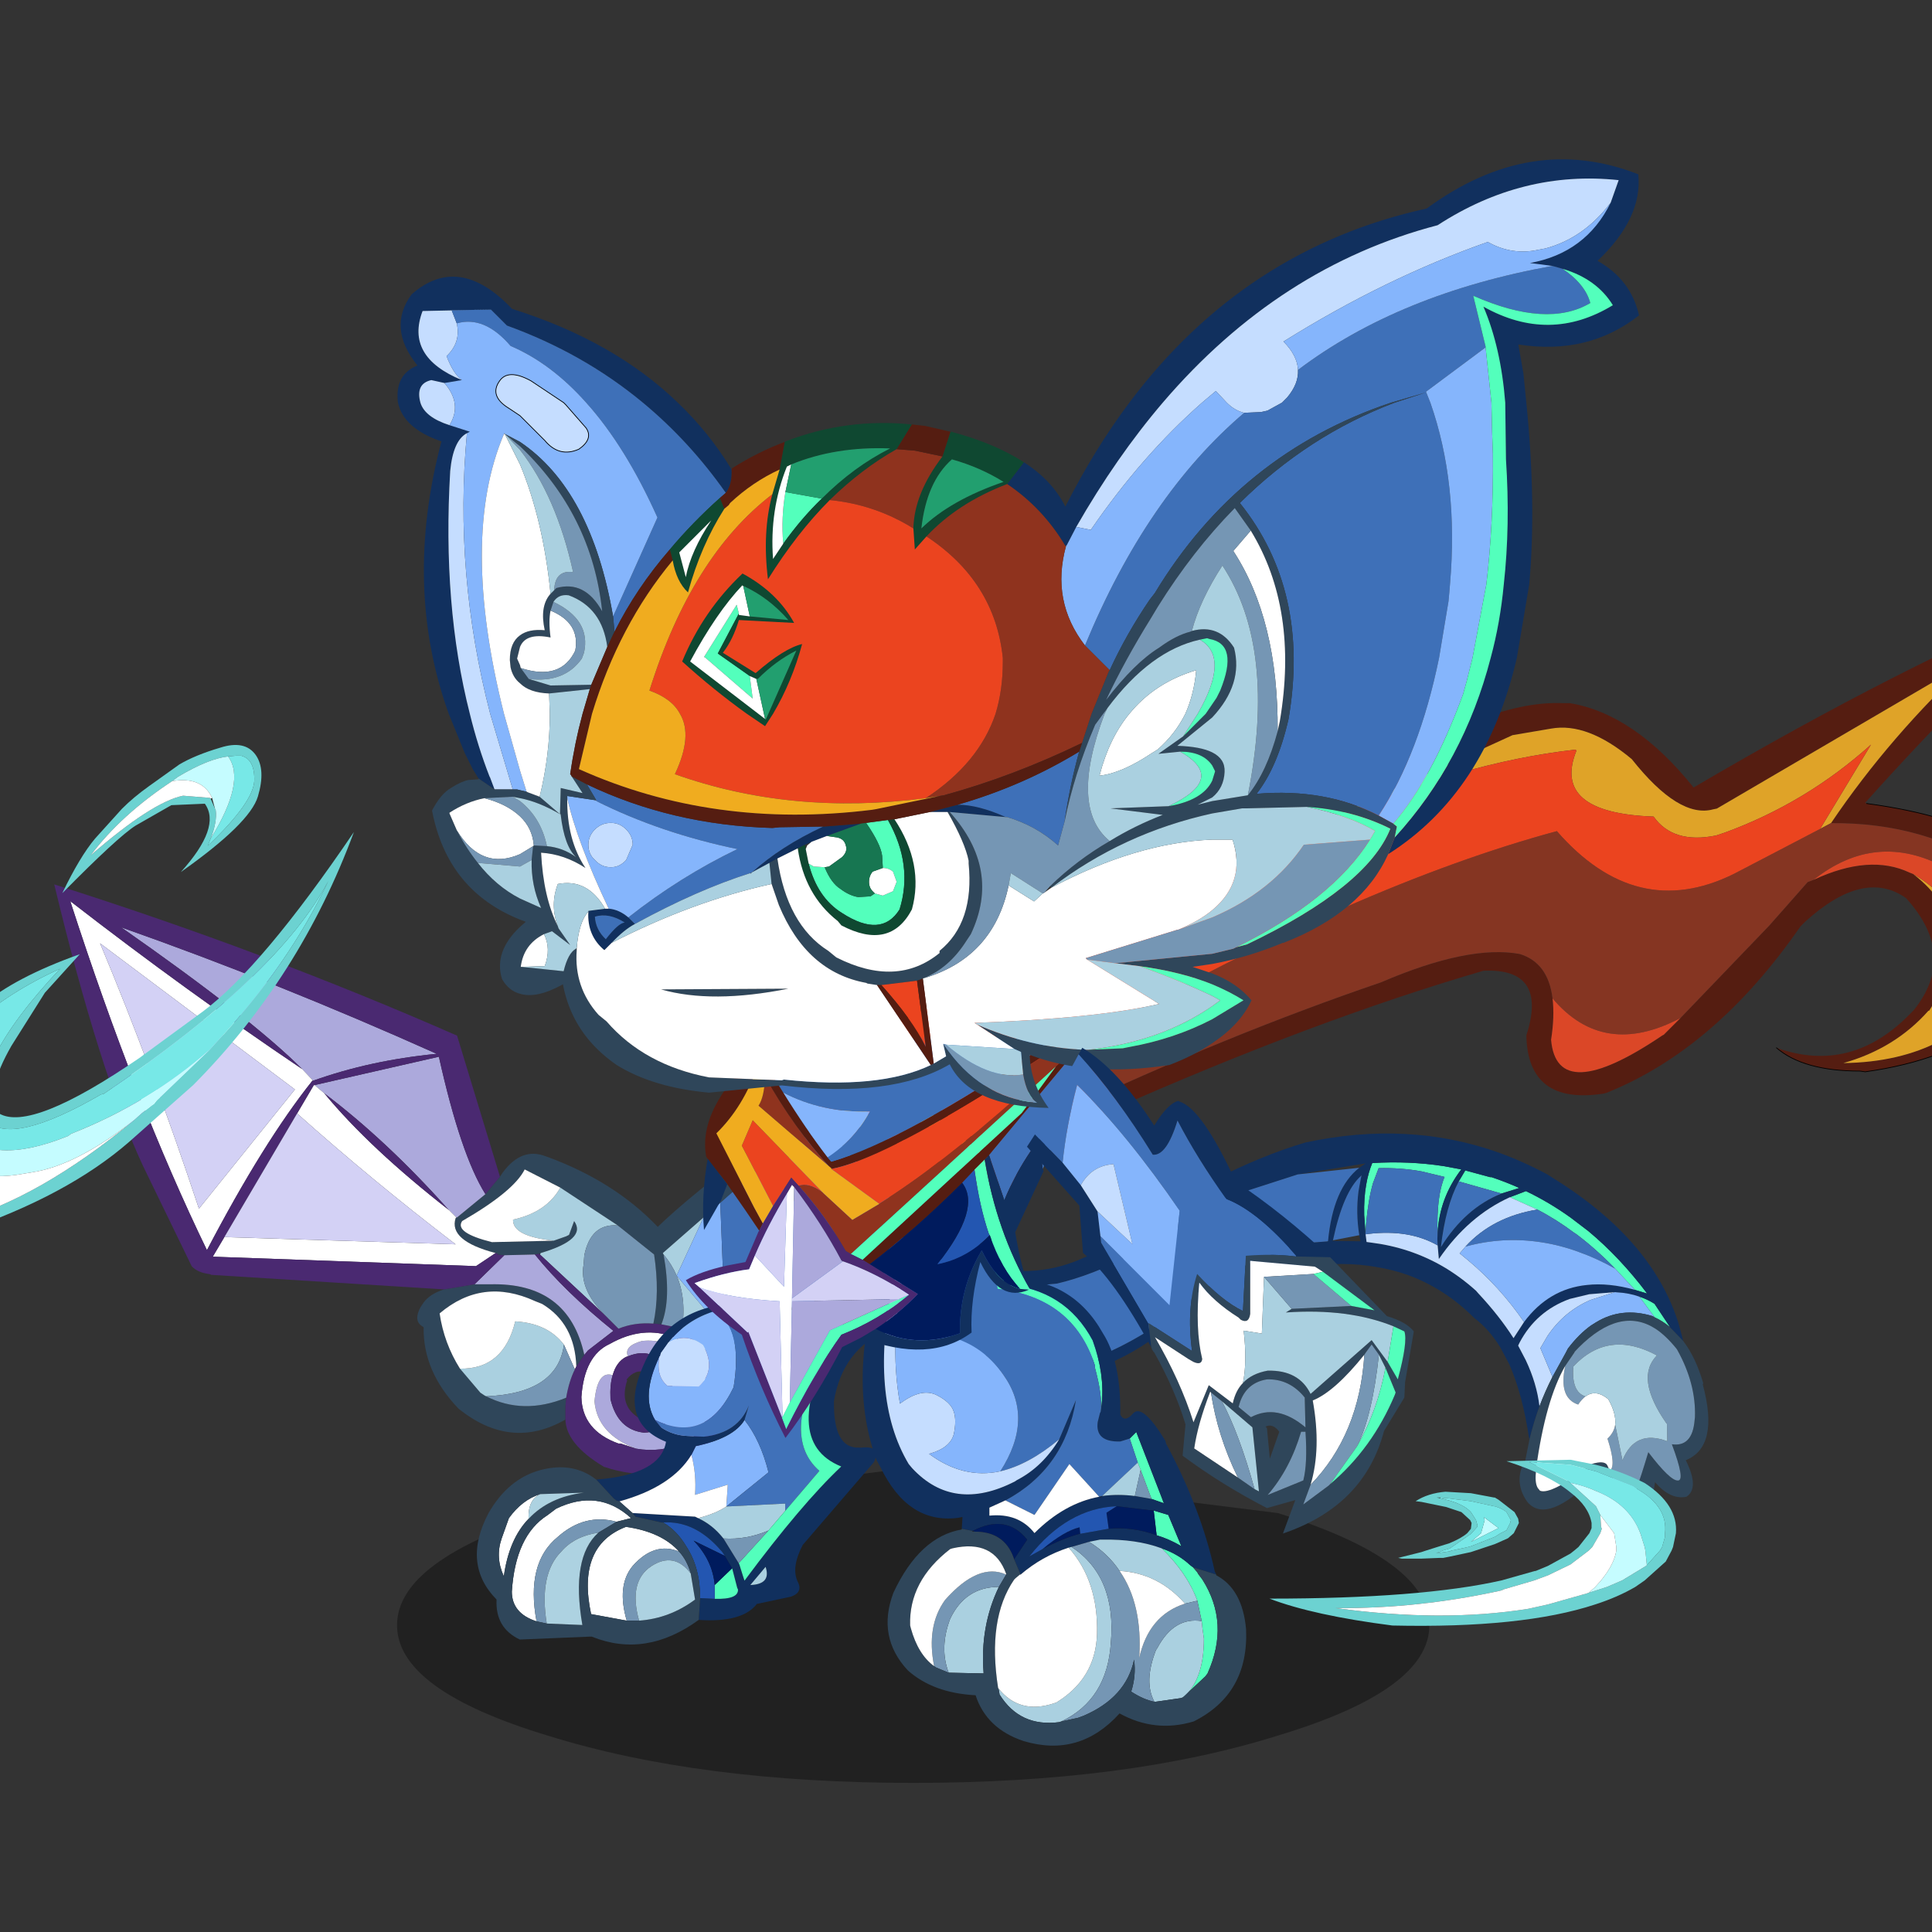 <svg xmlns:ffdec="https://www.free-decompiler.com/flash" xmlns:xlink="http://www.w3.org/1999/xlink" ffdec:objectType="frame" height="90" width="90" xmlns="http://www.w3.org/2000/svg"><rect width="100%" height="100%" fill="#333333" stroke="none"/><use ffdec:characterId="43" height="238.2" transform="matrix(.326 0 0 .326 -6.992 6.855)" width="338.95" xlink:href="#a"/><defs><g id="a" transform="translate(21.45 -21.05)"><use ffdec:characterId="1" height="9" transform="matrix(2.658 0 0 5.008 56.732 209.72)" width="55.5" xlink:href="#b"/><use ffdec:characterId="9" height="41.55" transform="translate(116.7 85.02) scale(2.078)" width="94.05" xlink:href="#c"/><use ffdec:characterId="11" height="40.55" transform="translate(7.75 126.4) scale(2.078)" width="58.65" xlink:href="#d"/><use ffdec:characterId="16" height="39.05" transform="translate(-21.435 98.659) scale(2.078)" width="36.45" xlink:href="#e"/><use ffdec:characterId="23" height="103.55" transform="matrix(.695 -.168 .206 .855 121.467 170.773)" width="169.15" xlink:href="#f"/><use ffdec:characterId="25" height="35.05" transform="translate(123.3 176.6) scale(2.078)" width="26.35" xlink:href="#g"/><use ffdec:characterId="27" height="23.6" transform="translate(68.15 186.2) scale(2.078)" width="28.2" xlink:href="#h"/><use ffdec:characterId="29" height="27.6" transform="translate(98 148.15) scale(2.078)" width="27.25" xlink:href="#i"/><use ffdec:characterId="35" height="65.25" transform="translate(56.85 22.75) scale(2.078)" width="85.35" xlink:href="#j"/><use ffdec:characterId="37" height="33.4" transform="translate(146.75 149.75) scale(2.078)" width="26.6" xlink:href="#k"/><use ffdec:characterId="42" height="14.8" transform="translate(179.738 203.625) scale(2.078)" width="30.4" xlink:href="#l"/></g><g id="c" transform="translate(0 -6.05)"><use ffdec:characterId="2" height="16.5" transform="translate(0 31.1)" width="28.8" xlink:href="#m"/><use ffdec:characterId="3" height="38" transform="translate(1.5 6.05)" width="84.85" xlink:href="#n"/></g><g id="m" fill-rule="evenodd"><path d="m17.65 41.95.15.1-.9.65q-2.3 1.75-2.3 3l.05.45-.15.1-1 1.35q-6.45-1.85-12.2-4.2l-.6-.9q-.8-1.4-.7-2.3l.05-.25.4-.5.25-.25.3-1.5q-.65-.85.9-1.8l.15-.1q3.4-1.1 5.55-2.4 2.15-1.3 4.25-2.25l.2-.05.05 1.05-2.1.65q-3.4.9-6.45 3.15L3 36.4l-.15.1q4.35 4 8.85 7.6l1.45 1.15.5.6-.95-.45-.8-.55-.55-.4q-4.2-3.2-8.6-7.35-.3 1.55-1.55 2.35l-.1.45q-.05.85 1.35 2.4l.15.2 1.45.65 2.7 1.15.1.1 3.05 1.15.15.05 3.75 1.25-.1-1.05q-.15-3.85 2.8-3.85h1.15" fill="#551d11" transform="translate(0 -31.1)"/><path d="m12.1 32.15.4 1.75q.9 3.2 2.9 5.6l.65.75q-7-1.55-4.35 3.85-4.5-3.6-8.85-7.6l.15-.1.55-.45Q6.6 33.7 10 32.8l2.1-.65M6.75 44.3l-2.7-1.15-1.2-3.05h.05l3.85 4.2" fill="#eb441f" transform="translate(0 -31.1)"/><path d="M4.05 43.15 2.6 42.5l-.15-.2q-1.4-1.55-1.35-2.4l.1-.45q1.25-.8 1.55-2.35 4.4 4.15 8.6 7.35l.55.4-9-4.75-.1-.05.05.05 1.2 3.05" fill="#dfa328" transform="translate(0 -31.1)"/><path d="m13.7 45.8.1 1.05-3.75-1.25-.15-.05-3.05-1.15-.1-.1-3.85-4.2 9 4.75.8.55.95.45.05-.05" fill="#8f331e" transform="translate(0 -31.1)"/><path d="m16.05 40.25 1.6 1.7H16.5q-2.95 0-2.8 3.85l-.05.05-.5-.6-1.45-1.15q-2.65-5.4 4.35-3.85m12.7-7.4v-.1h.05l-.05.1" fill="#853522" transform="translate(0 -31.1)"/></g><g id="n"><path d="M72.2 20.4q11.85 1.6 12.35 7.8v.3q-1 8.75-12.45 10.35l-.35-.05q-3.9 0-5.75-1.6 5.2 1.85 9.3-2.45l.15-.15q3-3.75-.5-7.65l-.05-.05q-2.9-2.05-6.95 1.65l-.3.3Q61.8 37.3 54.3 40.3l-.2.05q-5.2.8-5.3-4 1.5-4.65-2.95-4.45-11.65 3.4-25.75 9.65l-4.75 2.5-1.2-1.15 2.7-1.25q11.4-5.35 21.95-8.95 6.05-2.6 9.55-1.95 1.95.6 2.25 3.05.15 1.25-.1 2.85.4 4.6 7.65-.3l.1-.05 1.15-1.15 6.1-6.35 2.65-3 .4-.15q3.85-1.8 6.6-.5l.25.1q4.75 3.65 1.1 9.4h-.05q-2.3 2.6-5.85 3.6 7.75-.1 11.3-6l.25-.3q1.75-4-.8-6.8l-.05-.05-.25-.15q-4.85-3.25-11.3-3.2 4.05-6 9.75-11.3l-17.6 10.3-.25.05q-2.35.65-5.6-3.45-3.05-2.55-5.55-2.1l-2.65.45-4.15 1.9q-3.2 1.4-8.85 4.05l-3.45 1.6-28.05 13.3-1.85-.5 35.7-16.7q8.55-6.1 14.15-5.85h.45q4.45.75 8.5 5.8 14.55-8.55 26.05-13.25-6.95 6.15-14.25 14.3l.1.05" fill="#551d11" fill-rule="evenodd" transform="translate(-1.5 -6.05)"/><path d="M34.85 21.65Q40.5 19 43.7 17.6l4.15-1.9 2.65-.45q2.5-.45 5.55 2.1 3.25 4.1 5.6 3.45l.25-.05 17.6-10.3q-5.7 5.3-9.75 11.3l-.75.4 3.5-5.8q-4.45 4-10.05 6.05l-.6.2q-2.95.6-4.3-1.3-7.05-.25-5.3-4.55l-.1-.05q-7.7.85-17.3 4.95m46.2 3.3.25.15.05.05q2.55 2.8.8 6.8l-.25.3q-3.55 5.9-11.3 6 3.55-1 5.85-3.6h.05q3.65-5.75-1.1-9.4 4.9 2.85 3.5 9.1 1.4-1.25 2.05-2.95 1-2.75.1-6.45" fill="#dfa328" fill-rule="evenodd" transform="translate(-1.5 -6.05)"/><path d="M69.75 21.75q6.45-.05 11.3 3.2.9 3.7-.1 6.45.1-4.15-3.05-6.45l-.15-.1-.15-.05q-4.75-2.55-9.05.85l-.4.15-2.65 3-6.1 6.35q-5.3 2.8-8.8-1.35-.3-2.45-2.25-3.05-3.5-.65-9.55 1.95-10.55 3.6-21.95 8.95l-2.7 1.25-2.8-2.25 7.45-4.25.4-.2q18.15-10.25 31.7-13.9 5.45 6.25 12.15 2.95l5.85-3.05.1-.05.75-.4" fill="#853522" fill-rule="evenodd" transform="translate(-1.5 -6.05)"/><path d="m3.35 36.55 28.05-13.3 3.45-1.6q9.6-4.1 17.3-4.95l.1.05q-1.75 4.3 5.3 4.55 1.35 1.9 4.3 1.3l.6-.2q5.6-2.05 10.05-6.05l-3.5 5.8-.1.05-5.85 3.05q-6.7 3.3-12.15-2.95-13.55 3.65-31.7 13.9l-.4.2-7.45 4.25q-3.75-2.75-8-4.1" fill="#eb441f" fill-rule="evenodd" transform="translate(-1.5 -6.05)"/><path d="m75.4 25.25-.25-.1q-2.75-1.3-6.6.5 4.3-3.4 9.05-.85l.15.05.15.1q3.15 2.3 3.05 6.45-.65 1.7-2.05 2.95 1.4-6.25-3.5-9.1m-16 9.9-1.15 1.15-.1.05q-7.25 4.9-7.65.3.25-1.6.1-2.85 3.5 4.15 8.8 1.35" fill="#db4727" fill-rule="evenodd" transform="translate(-1.5 -6.05)"/><path d="M64.5 31.15q1.85 1.6 5.75 1.6l.35.05q11.45-1.6 12.45-10.35v-.3q-.5-6.2-12.35-7.8" fill="none" stroke="#000" stroke-linecap="round" stroke-linejoin="round" stroke-width=".05"/></g><g id="o" fill-rule="evenodd"><path d="M27.65 22.9h.05l1.95-1.6 1-1.2.2-.3q1.3-1.75 2.95-1.1l.15.05q4.6 1.7 7.55 4.8 2.05-2 7.25-5.95l.7.9q1.65-1.25 2.5-3.05l.6.75-2.45 3.1 4.75 6.2q1.55-1.2 3.05-3.45l.75.8q-1.6 2.2-3.4 3.8l.3.5q-3 3.75-10.05 5.9V33l-.6-.9 1.15-.35h.05q6.15-1.95 8.3-5.5l-5.55-7.05-3.05 2.7-1.15 1-2.8 2.45.05.1q.55 3.05-.15 4.8h-.05l-.45-.05h-.05q.45-2.1.05-4.75l-2.5-2-3.95-2.6-2.45-1.25q-.75 1.5-4.3 3.55-.55.8 2.05 1.45l4.25-.1.85-.3.2-.1.35-.95q.9 1.25-2.3 2.2l-.1.05-.3.05-2.1.05-.55-.05.15-.05-.2-.05q-3.25-.85-2.75-2.4l.05-.05m7.5 13.9q-3.75 2.15-7.35-.75-2.45-2.55-2.4-5.6l-.15-.1q-.55-.4-.05-1.3l.2-.3q.45-.6 1.4-.9l2.1-.35h1.05q5.4-.15 6.5 4.85l-.55.8q-.1-2.95-2.35-4.3l-.5-.2q-3.6-1.65-6.55.85.3 2.05 1.4 3.8l1.4 1.65.3.2.1.05q2.55 1.3 5.5.1l-.05.65v.85" fill="#2f465a"/><path d="m34.8 20.85 3.95 2.6q-1.85-.15-2.3 2.05l-.05.65q-.3 1.7 1.45 3.45l-4.45-4.15.05-.1q3.2-.95 2.3-2.2l-.35.95-.2.1-.85.3q-2.85-.3-2.8-1.45 2.3-.5 3.25-2.2m7.1 4.6-.05-.1 2.8-2.45-1.85 4q-.35-.8-.9-1.45m4.2 6.3h-.05l-1.15.35-1.7-1.4-.05-.05q.35-2.1-.35-3.75l3.35 4v.2l-.05.65M27.9 33.3q3 .05 3.8-3.25h.05q2.2.15 3.3 1.6Q34.6 35 29.7 35.2l-.1-.05-.3-.2-1.4-1.65" fill="#aad0e0"/><path d="m18.55 14.35-.65-.55 8.55-1.95q1.5 6.75 3.2 9.45l-1.95 1.6h-.05l-.5-.5-.1-.1q-4.2-4.7-8.5-7.95m-1.5-1.65Q13.55 9.2 4.6 2.95q10.65 3.75 21.7 8.7-4.6.45-8.5 1.85l-.75-.8M28.9 27.5l2.05-2 2.1-.05q2.05 2.55 5.4 5.25l-1.75 1.35-.25.3q-1.1-5-6.5-4.85H28.9m9.5 6.25q-.2.65-.15 1.65.5 2.1 2.3 2.3 1.95-.05 2.1-2.45l-.3-1.45q-.95-2.15-2.9-1.35-.3-.7.95-1.05 1.65-.2 3.15 1l.25.25q.8.85 1.05 2.4l.1 1.1v.1q-.2 1.3-1.45 2.05l-.2.1q-1.6.7-3.3.4-2.65-1-2.85-3.25.2-2.15 1.25-1.8" fill="#aca9dc"/><path d="m17.9 13.8.65.55.05.05q3.1 3.75 8.55 8l.5.5-.05.05q-.5 1.55 2.75 2.4l-1.35.9-18.1-.65.8-1.35 15.9.5q-5.75-4.4-10.9-9l1.15-1.95h.05m-.1-.3h-.05q-3.35 4.2-7.25 11.65-4.9-10.1-9.4-24 8 6.2 15.95 11.55l.75.8m-1.25.6L3.15 4.05q3.6 8.6 6.8 18.25l6.6-8.2m17.8 10.4-4.25.1q-2.6-.65-2.05-1.45 3.55-2.05 4.3-3.55l2.45 1.25q-.95 1.7-3.25 2.2-.05 1.15 2.8 1.45m-6.45 8.8q-1.1-1.75-1.4-3.8 2.95-2.5 6.55-.85l.5.2q2.25 1.35 2.35 4.3l-.1.2-.75-1.7q-1.1-1.45-3.3-1.6h-.05q-.8 3.3-3.8 3.25m11.55-.85-.15.05q-.65.35-.9 1.25-1.05-.35-1.25 1.8.2 2.25 2.85 3.25l-1.05-.35h-.15q-2.5-.9-2.55-3.2.2-2.85 1.95-3.65 2.3-1.3 4.45-.45l.55.3q1.5.7 1.7 3.55l-.05.05q-.25-1.55-1.05-2.4l-.25-.25q-1.5-1.2-3.15-1-1.25.35-.95 1.05" fill="#fff"/><path d="M18.55 14.35q4.3 3.25 8.5 7.95l.1.1q-5.45-4.25-8.55-8l-.05-.05m11.1 6.95q-1.7-2.7-3.2-9.45L17.9 13.8h-.05l-1.15 1.95-5 8.5-.8 1.35 18.1.65 1.35-.9.2.05-.15.05.55.05-2.05 2-2.1.35-16-1-.1-.05q-.85-.1-1.25-.55l-3.35-6.9Q3.1 12.9 0 0q14.5 4.6 27.7 10.4l2.95 9.7-1 1.2m-12.6-8.6Q9.1 7.35 1.1 1.15q4.5 13.9 9.4 24 3.9-7.45 7.25-11.65h.05q3.9-1.4 8.5-1.85Q15.25 6.7 4.6 2.95q8.95 6.25 12.45 9.75M45.5 33.05l.45 1.3.05.15q.5 2.5-1.5 4.7l-.15.2q-2.75 1.9-6.55.65-2.6-1.55-2.65-3.25v-.85l.05-.65q.2-1.15.6-1.95l.1-.2.55-.8.25-.3 1.75-1.35q-3.35-2.7-5.4-5.25l.3-.05.05.05 4.45 4.15.95.95q1.1-.45 2.4-.35h.05l.45.05h.05l1 .2.4.2.05.05 1.7 1.4.6.9v.05m-7.1.7q.25-.9.9-1.25l.15-.05q1.95-.8 2.9 1.35l.3 1.45q-.15 2.4-2.1 2.45-1.8-.2-2.3-2.3-.05-1 .15-1.65M44.9 35q-.2-2.85-1.7-3.55l-.55-.3q-2.15-.85-4.45.45-1.75.8-1.95 3.65.05 2.3 2.55 3.2h.15l1.05.35q1.7.3 3.3-.4l.2-.1q1.25-.75 1.45-2.05v-.1l-.05-1.1V35m-5.5-.9q-.6 1.8.9 2.65 1.15.05 1.3-1.05v-.25q.05-1.2-.9-1.9-.75-.25-1.35.5l.05.05" fill="#4a2971"/><path d="m38.75 23.45 2.5 2q.4 2.65-.05 4.75-1.3-.1-2.4.35l-.95-.95q-1.75-1.75-1.45-3.45l.05-.65q.45-2.2 2.3-2.05m3 6.8q.7-1.75.15-4.8.55.65.9 1.45.7 1.65.35 3.75l-.4-.2-1-.2m-6.7 1.4.75 1.7q-.4.8-.6 1.95-2.95 1.2-5.5-.1 4.9-.2 5.35-3.55" fill="#7596b4"/><path d="m44.65 22.9 1.15-1 .35 9-3.35-4 1.85-4" fill="#85b5fc"/><path d="m52.55 16.2 5.35 5.85q-1.5 2.25-3.05 3.45l-4.75-6.2 2.45-3.1m-6.75 5.7 3.05-2.7 5.55 7.05q-2.15 3.55-8.3 5.5l.05-.65v-.2l-.35-9" fill="#4071b9"/><path d="M16.7 15.75q5.15 4.6 10.9 9l-15.9-.5 5-8.5m-.15-1.65-6.6 8.2q-3.2-9.65-6.8-18.25l13.4 10.05" fill="#d3d1f5"/></g><g id="p" fill-rule="evenodd"><path d="M26.95 3.55q-.55 1.85-5.3 5.2 2.8-3.1 1.65-4.7l-2.3.1-2.45 1.4q-1.2.75-5.05 4.65 1.2-2.5 2.25-3.75L17.6 4.4q.8-.8 1.85-1.55l2.1-1.5Q22.65.7 24.35.2q1.7-.55 2.45.5.7 1 .15 2.85m-3.25 2.9-.2.5Q26.6 4 26.7 2.5q.05-1.5-.9-1.75h-.35L24.9.8q-1.35.15-3.45 1.4l-.4.3q-3.5 2.3-5.6 5.1 4.2-3.65 6.35-4.1l1.85.15.05.05.3.7.05.1q.1.8-.35 1.95m-.05 14.5.45-.5q5-5.35 7.7-11.1Q28.35 15.9 16.35 24l-.2.05q-6.05 3.5-7.8 1.85l-.05-.1q-1.45-3.5 5.05-10.4-3.45 1.55-6.05 3.85l-.2.15-.75.8-.9.95q-4 4.1-4.75 9.1l.05.2q.15 3.65 4.7 2.45l.8-.15q5.65-1.55 12.2-6.95l.5-.45.7-.55.15-.1.2-.25 3.65-3.5M33.55 6q-3.7 10-11.05 17.4l-4.4 3.9Q13.85 31 6.65 33.45q-8.75 2-6-6.2 1.65-3.25 3.3-5.3 1.7-2.1 4-4Q10.2 16 14.7 14.4l-2.4 2.65L10 20.7q-1.75 3.05-1.05 4.55l.2.1q2.2 1.3 9.7-3.85l.2-.15 4.1-3q4.05-3 10.4-12.35" fill="#6cd2d1"/><path d="m24.9.8.55-.05h.35q.95.25.9 1.75-.1 1.5-3.2 4.45l.2-.5Q26.15 2.5 24.9.8M7.1 19.4l.2-.15q2.6-2.3 6.05-3.85-6.5 6.9-5.05 10.4l.05.1q1.75 1.65 7.8-1.85l.2-.05q12-8.1 15.45-14.65-2.7 5.75-7.7 11.1l-.45.5q-4.1 3.65-9.55 5.8l-.2.15q-5.3 2.15-7.45-.4l-.15-.15q-1.3-3.1.8-6.95" fill="#77e8e7"/><path d="M23.7 6.45q.45-1.15.35-1.95L24 4.4l-.2-.75q-.7-1.5-2.75-1.15l.4-.3Q23.55.95 24.9.8q1.25 1.7-1.2 5.65m-.05 14.5L20 24.45l-.2.25-.15.1-.7.55-.5.45q-4 3.15-7.05 3.6l-.6.1q-4 .75-5.9-1.95l-.2-.25q-1.15-3.35 1.65-7.1l.75-.8q-2.1 3.85-.8 6.95l.15.15q2.15 2.55 7.45.4l.2-.15q5.45-2.15 9.55-5.8" fill="#c5fcff"/><path d="m23.7 3.7-.05-.05-1.85-.15q-2.15.45-6.35 4.1 2.1-2.8 5.6-5.1 2.05-.35 2.75 1.15l-.1.05m-5.25 22.1q-6.55 5.4-12.2 6.95l-.8.15Q.9 34.1.75 30.45l-.05-.2q.75-5 4.75-9.1l.9-.95q-2.8 3.75-1.65 7.1l.2.25q1.9 2.7 5.9 1.95l.6-.1q3.05-.45 7.05-3.6" fill="#fff"/></g><g id="q"><path d="m131.55 24.05-4.75-3 3.4-.35q4 2.65 7.45 5.9l2.8 2.8q4.9 5.35 8.5 12.1l-1.9-.9-.3-.15-2.85-4.1q-2.8-3.85-5.95-6.95l-.3-.25q-2.9-2.85-6.1-5.1m-7.5-6.85.05-.05q2.55 1.3 4.95 2.8l-3.7.2-7.75-3.55 1.8-1.5.05.05 4.6 2.05m23.25 24.5q1.4.7 2.6 1.7l1.8 4 .1.3-.25-.3q-1-1.05-2.25-1.85l-2-3.85M111.05 24q1.5-5.9 4-8.65l-4.2-1.75q-3.9-1.4-8.2-2.15l-1.8 2.15q-1.65 2.35-3.2 6.05l-.6 1.55.6-2.9q.7-2.65 1.8-4.7.95-1.8 2.2-3.2 7.25 1.05 13.7 3.2l3.3 1.2q-5.6 3.7-7.6 9.2" fill="#53ffbc" fill-rule="evenodd" transform="translate(1.3)"/><path d="m146.75 40.45.3.15 1.9.9q-3.6-6.75-8.5-12.1l-2.8-2.8q-3.45-3.25-7.45-5.9l-3.4.35q-9 1.4-16.7 7.05l.4-2.2q.2-1 .55-1.9 2-5.5 7.6-9.2l-3.3-1.2q-6.45-2.15-13.7-3.2-1.25 1.4-2.2 3.2-1.1 2.05-1.8 4.7l-.6 2.9-.05.15v.2l-.15 1.1.8.25q7.35 2.25 12.85 6.5 2.95 2.3 5.35 5.15l.25.4q3.1 4.45 4.8 8.5l2.8-2.15q6.35-4.3 13.95-3.45 4.35.45 9.1 2.6m-22.65-23.3-.5-.25.45.3-4.6-2.05-.05-.05-1.8 1.5q-3.75 3.45-6.55 9.7 6.55-5.25 14.3-6.15l3.7-.2q-2.4-1.5-4.95-2.8M5 2.55 5.5 0q18.45 19.5 40.4 13.3l.55-.2.95-.15q23.9-7.6 42.25-8.35 21.05.45 37.1 9 4.35 2.35 8.35 5.25l2.55 2.15q4.8 4.15 8.2 8.4 7.05 8.85 7.8 18l.1 3-1.95-2.7-.1-.3-1.8-4q-1.2-1-2.6-1.7-1.9-1-4.2-1.55l-.35-.1-5.1-.65h-4q-7.1.65-11.8 5l-.4.4.8 2.6q1.05 4.1.5 7.8-1.95 2.4-3.55 4.95.85-7.4-.35-12.75l-.95-3q-1.35-3.35-3.7-5.65-4.35-5.8-10.95-9.35-2.65-1.4-5.6-2.4-6.25-2.25-14.1-2.8-15.55-.4-31.5 5.15Q20.8 40.15 0 12.4l.75-1.7Q9.05 23 23.6 28.85l.25.2q10.55 4.1 29.4-1.55l.8-.25.9-.35q16-6.75 31.6-6.2l2.65.35h.2q3.45-8.15 9.5-10.4l.5-.15.95-.3-13.7-.85-15.6.95-.3.05q-21.85 7.15-36 7.05L31.4 17q-3.15-.45-9.85-3.15Q15 11.2 5 2.55M98.85 12q-4.2 1.85-8.45 9.1l-.2.1h.15l5.35 1.1.05-1q.35-3.65 1.9-6.95l.4-.75.95-1.7-.05.05-.05-.05-.05.1" fill="#11305e" fill-rule="evenodd" transform="translate(1.3)"/><path d="m126.8 21.05 4.75 3q-9.05-.55-15.7 3.1l-1.45.85 1.3 1.4q5 5.5 8 11.9l-2.8 2.15q-1.7-4.05-4.8-8.5l-.25-.4q-2.4-2.85-5.35-5.15-5.5-4.25-12.85-6.5l-.8-.25.15-1.1v-.15l.65.05q8.1.8 12.85 4.45l-.4 2.2q7.7-5.65 16.7-7.05m-4.05 34.15q.55-3.7-.5-7.8l-.8-2.6.4-.4q4.7-4.35 11.8-5h4l5.1.65-5.1.3q-5.7.8-10.05 4.05l-1.95 1.65 1 5q-2.1 2-3.9 4.15" fill="#c5ddff" fill-rule="evenodd" transform="translate(1.3)"/><path d="M131.55 24.05q3.2 2.25 6.1 5.1l.3.25q3.15 3.1 5.95 6.95-3.05-2.3-6.25-4-3.3-1.8-6.75-2.95-7.25-2.45-15.05-2.25 6.65-3.65 15.7-3.1M110.5 25.9q-4.75-3.65-12.85-4.45L97 21.4v-.05l.05-.15.6-1.55q1.55-3.7 3.2-6.05l1.8-2.15q4.3.75 8.2 2.15l4.2 1.75q-2.5 2.75-4 8.65-.35.9-.55 1.9m14.85-5.75q-7.75.9-14.3 6.15 2.8-6.25 6.55-9.7l7.75 3.55M5 2.55q10 8.65 16.55 11.3 6.7 2.7 9.85 3.15l3.35.4q14.15.1 36-7.05l.3-.05 15.6-.95 12.25 1.3q-6.05 2.25-9.5 10.4h-.2l-2.65-.35q-15.6-.55-31.6 6.2l-.9.35-.8.25q-18.85 5.65-29.4 1.55l-.25-.2Q9.05 23 .75 10.7-1.45 7.2 5 2.55M98.85 12l.1-.05.05-.05-.95 1.7-.4.75q-1.55 3.3-1.9 6.95l-5.35-.2q4.25-7.25 8.45-9.1" fill="#3e70b8" fill-rule="evenodd" transform="translate(1.3)"/><path d="m143.9 36.35 2.85 4.1q-4.75-2.15-9.1-2.6-7.6-.85-13.95 3.45-3-6.4-8-11.9l-1.3-1.4 1.45-.85q7.8-.2 15.05 2.25 3.45 1.15 6.75 2.95 3.2 1.7 6.25 4m-1.15 3.7.35.1q2.3.55 4.2 1.55l2 3.85-.4-.3q-5.55-2.65-11.25-1.15l-1.1.3q-2.75.9-5.55 2.75l-.7.65-3.65 3.25-1-5 1.95-1.65q4.35-3.25 10.05-4.05l5.1-.3" fill="#85b5fc" fill-rule="evenodd" transform="translate(1.3)"/><path d="M119.2 60.15q1.6-2.55 3.55-4.95 1.8-2.15 3.9-4.15l3.65-3.25.7-.65q2.8-1.85 5.55-2.75l1.1-.3q5.7-1.5 11.25 1.15l.4.3q1.25.8 2.25 1.85l.25.3 1.95 2.7q1.65 3.05 1.9 7.4l-.15.2q.35 10.45-6.85 11.3 1.4 4.95-1.6 5.8-3.25-.1-5.4-3.5-3.5 7.2-7.45 6.9-3.95-.15-3.85-10.1-11.6 5.85-14.4 1.5-1.7-3.35.85-6.15l.55-.35 1.85-3.25m12.9-12.2-.2.1.2-.05-2.45 1.8q-5.4 4.6-10.45 15.05l-.05.25q-.95 1.95-.55 2.95l.3.5q1.95 1.15 11.35-2.25 2.55-.1 2.9.75l.25 1 .05.25.25 1.4.4 3.3q.25 1.5 1.4 1.15 1.1-.35 6.25-7.55 2.9 5.35 4.4 5.6 1.5.4.55-5.95 3.85 1.25 5.55-2.95l.2-.45q1.8-5.25-.3-11.35l-.1-.2q-1.4-2.4-3.1-3.9-5.8-4.95-15.8 0l-1.05.55" fill="#2f465a" fill-rule="evenodd" transform="translate(1.3)"/><path d="M132.1 48v-.05l1.05-.55q10-4.95 15.8 0 1.7 1.5 3.1 3.9l.1.2q2.1 6.1.3 11.35l-.2.45q-1.7 4.2-5.55 2.95.95 6.35-.55 5.95-1.5-.25-4.4-5.6-5.15 7.2-6.25 7.55-1.15.35-1.4-1.15l-.4-3.3-.25-1.4-.05-.25q1.5-.5 1.05-5.15 1.55-.7 2.15-1.9l-.25 5.9q3.9-4.45 9.6-1.3l.75-2.75-.1-.15q-4-8.35 1.35-11.05-8.2-6-16.75-1.45-1.6 3.95.95 5.2-.85.3-1.8 1-3.55-1.8-.7-6.6l2.45-1.8" fill="#7596b4" fill-rule="evenodd" transform="translate(1.3)"/><path d="M129.65 49.8q-2.85 4.8.7 6.6.95-.7 1.8-1 2.35-.8 4.3 1.3.9 2.6.15 4.3-.6 1.2-2.15 1.9.45 4.65-1.05 5.15l-.25-1q-.35-.85-2.9-.75-9.4 3.4-11.35 2.25l-.3-.5q-.4-1 .55-2.95l.05-.25q5.05-10.45 10.45-15.05" fill="#fff" fill-rule="evenodd" transform="translate(1.3)"/><path d="M132.15 55.4q-2.55-1.25-.95-5.2 8.55-4.55 16.75 1.45-5.35 2.7-1.35 11.05l.1.15-.75 2.75q-5.7-3.15-9.6 1.3l.25-5.9q.75-1.7-.15-4.3-1.95-2.1-4.3-1.3" fill="#aad0e0" fill-rule="evenodd" transform="translate(1.3)"/><path d="M2.05 10.7Q-.15 7.2 6.3 2.55" fill="none" stroke="#11305e" stroke-linecap="round" stroke-linejoin="round" stroke-width="3"/></g><g id="r" fill-rule="evenodd"><path d="M8.75.3 9.1.1l.65 3.25q4.15.3 6.05 3.85l.2.6q.7 2.25.35 4.3.15-1.05-.4-3.05V8.9q-1.5-4.65-6.7-5.25V3.6L8.75.3m9.6 13.65.45-.45 1.9 4.9-.85-.3-.75-2-.2-.5-.55-1.65m1.85 6.65-.2-1.7 1 .3.9 2.15q-.85-.5-1.7-.75m.35.9q1.15.4 1.95 1.15l.2.15.3.35.05.1.3.4q1.9 3 .35 6.45l-.15.2L22 31.75q1.45-1.15 1.45-4.05l-.1-.7-.05-.5-.3-1.4q-.7-1.9-2.45-3.6" fill="#53ffbc"/><path d="M9.1.1h.05L9.4 0l.65 2.95q4.35 0 6.45 3.75 1.25 1.95 1.2 5.6.3.6.9-.1.65-.65 2.2 1.9l.05.2q2.4 4.45 3.35 8.8l.1.2-1.6-.5-.2-.15q-.8-.75-1.95-1.15-1.75-.65-4.1-.6h-.15l-.75.15-1.2.35-.2.05q-1.85.6-3.3 1.85l-.45-1.05.9-1.35q-1.45-1.8-3.75-.6l-.75-.15.05-.8H6.8l-.25.05q-3.45.45-5.35-3.5l-.25-.45q-2-5.35.15-12.65l1 .25Q.4 11.1 3.15 15.7l.25.3q2.85 3.05 7.05.9l.15-.1q1.75-.9 2.9-2.8l1.15-2.7Q13.9 16 9.8 18.2l-1.1.5v.55q2-.2 3.1 1.2 2.05-2.05 4.45-2.5l.1.05.1-.1q1.1-.15 2.25 0l1.15.2.85.3-1.9-4.9-.45.45-.65.2q-1.75.05-1.55-1.35l.15-.6.05-.1q.35-2.05-.35-4.3l-.2-.6q-1.9-3.55-6.05-3.85L9.1.1M20 18.9h-.05l-2.5-.3q-3.4.15-6 3.45l.9-.5q1.3-.7 2.55-1.05h.05l1.95-.35q1.65-.15 3.3.45.85.25 1.7.75L21 19.2l-1-.3" fill="#11305e"/><path d="m2.75 2.75 6-2.45.5 3.3v.05q5.2.6 6.7 5.25v.15q.55 2 .4 3.05l-.05.1-.15.6q-.2 1.4 1.55 1.35l.65-.2.55 1.65-2.45 2.3-.2.05-2.05-2.25-2.4 3.5-2-1q4.1-2.2 4.85-6.9L13.5 14q-2.1 1.75-4.05 2.2 2.35-3.65.2-6.65-2.4-3.45-7.4-2.75.1-1.95.5-4.05" fill="#3e70b8"/><path d="M18.7 17.9q-1.15-.15-2.25 0l2.45-2.3.2.5-.4 1.8M22 31.75l-.15.05-1.75.25h-.05q-.75-1.35.1-3.55l.1-.15q1.15-2.15 3.05-1.85l.05.5.1.7q0 2.9-1.45 4.05m-8.35 1.65-.15.05q-2.7.35-4.1-1.9l-.05-.3-.05-.15q1.45 1.85 3.85 1.05l.15-.05q2.7-1.65 2.8-4.7.1-3.65-1.95-5.95l.2-.05q3.1 2.05 2.7 6.6-.25 3.9-3.4 5.4m6.9-11.9q1.75 1.7 2.45 3.6l-.85.2q-1.85-2.1-4.5-2.25-.8-1.2-2.1-2l.75-.15h.15q2.35-.05 4.1.6m-11.2 2.65q-1.3 2.7-1.05 5.9v.05l-2.4-.05q-.65-1.7.1-3.7 1.05-2.2 3.35-2.2" fill="#aad0e0"/><path d="m19.85 18.1-1.15-.2.4-1.8.75 2m.2 13.95q-.75-.15-1.6-.7.35-1.1.2-2.2-.55 2.6-3.45 3.85l-.4.15-1.15.25q3.15-1.5 3.4-5.4.4-4.55-2.7-6.6l1.2-.35q1.3.8 2.1 2 1.6 2.3 1.35 6 .65-2.95 3.15-3.75l.85-.2.3 1.4q-1.9-.3-3.05 1.85l-.1.15q-.85 2.2-.1 3.55M9.85 23.3l-.5.85q-2.3 0-3.35 2.2-.75 2-.1 3.7l-.85-.35-.15-.1q-.55-2.75.75-4.55 2.3-2.6 4.2-1.75" fill="#7596b4"/><path d="m17.45 18.6 2.5.3H20l.2 1.7q-1.65-.6-3.3-.45l-.15-1.1.7-.45m-7.1 3.5q-.65-1.75-2.65-1.75l-.15-.05q2.3-1.2 3.75.6l-.9 1.35-.05-.15m4.6-1.6h-.05q-1.25.35-2.55 1.05 1.5-1.25 2.55-1.5l.05.45" fill="#001b5d"/><path d="M24.3 23.3v.05q1.8.95 2.05 3.7.2 4.45-3.6 6.35-2.65.8-5.1-.55-2.75 3.05-6.6 1.9-2.55-.85-3.3-3.15-2.9-.15-4.65-1.7-2.15-2.3-1-5.35 1.8-3.85 4.7-4.35v-.05l.75.15-.05.05h.2q2 0 2.65 1.75l.05.15.45 1.05h-.05l-.3.25-.1.1q-1.85 2.7-1.1 7.45l.05.15.05.3q1.4 2.25 4.1 1.9l.15-.05 1.15-.25.4-.15q2.9-1.25 3.45-3.85.15 1.1-.2 2.2.85.55 1.6.7h.05l1.75-.25.15-.05 1.55-1.45.15-.2q1.55-3.45-.35-6.45l-.3-.4-.05-.1-.3-.35 1.6.5m-14.95.85.5-.85v-.05q-.85-2.4-3.7-1.75l-.15.05q-2.85 2.2-2.75 5.25l.05.2q.5 1.8 1.6 2.6l.15.1.85.35 2.4.05v-.05q-.25-3.2 1.05-5.9" fill="#2f465a"/><path d="m17.45 18.6-.7.45.15 1.1-1.95.35-.05-.45q-1.05.25-2.55 1.5l-.9.5q2.6-3.3 6-3.45" fill="#2356b1"/><path d="M16.25 17.95q-2.4.45-4.45 2.5-1.1-1.4-3.1-1.2v-.55l1.1-.5 2 1 2.4-3.5 2.05 2.25M9.3 31.1q-.75-4.75 1.1-7.45l.1-.1.3-.25h.05q1.45-1.25 3.3-1.85 2.05 2.3 1.95 5.95-.1 3.05-2.8 4.7l-.15.05q-2.4.8-3.85-1.05m8.35-8.05q2.65.15 4.5 2.25-2.5.8-3.15 3.75.25-3.7-1.35-6M4.9 29.6q-1.1-.8-1.6-2.6l-.05-.2q-.1-3.05 2.75-5.25l.15-.05q2.85-.65 3.7 1.75v.05q-1.9-.85-4.2 1.75-1.3 1.8-.75 4.55" fill="#fff"/><path d="m2.1 3.05.65-.3q-.4 2.1-.5 4.05-.1 2.55.3 4.75 1.45-1.1 2.5-.6 1 .5 1.2 1.15.2.6 0 1.55Q6 14.6 4.55 15q2.35 1.75 4.9 1.2 1.95-.45 4.05-2.2-1.15 1.9-2.9 2.8l-.15.1q-4.2 2.15-7.05-.9l-.25-.3Q.4 11.1 2.1 3.05" fill="#c5ddff"/><path d="M2.25 6.8q5-.7 7.4 2.75 2.15 3-.2 6.65-2.55.55-4.9-1.2 1.45-.4 1.7-1.35.2-.95 0-1.55-.2-.65-1.2-1.15-1.05-.5-2.5.6-.4-2.2-.3-4.75" fill="#85b5fc"/></g><g id="s" fill-rule="evenodd"><path d="M12.25 8.05q-1-1.65.3-4.35-.25 1.35.55 2l2.15.05q1.25-1.15.3-2.85-1.2-.9-2.4-.15 1.25-1.6 3.25-2.2 1.9 1.25 1.25 5.25-1.9 3.95-5.4 2.25m2.5 2.4.3-.6q2.6-.55 3.35-1.8 1.1 1.4 1.65 3.6L17.15 14l.1-1.5-2.25.7q.1-1.45-.25-2.75" fill="#85b5fc"/><path d="M12.55 3.7q-1.3 2.7-.3 4.35l.4.5q.8.55 1.8.6l1.15.05q2.35-.25 3.1-2.15l-.3 1q-.75 1.25-3.35 1.8l-.3.6q-1.35 2.2-4.95 3.2l-.2-.05-.2-.15-1.2-1.3q4.45-.35 4.8-2.6-3.25-1.3-1.6-5.15Q13.05.45 17.45.05q3.75-.35 7.65 1.4-3.4-1.4-7.75-1.1l-.95.2q-2 .6-3.25 2.2l-.5.7-.05.2-.05.05m12.6-2.2 3.05.4q-3.05 1.3-3.65 4.85-.05 3.3 1.75 3.2h.15q1.4-.15.85 1l-4.9 5.7q-.8 1.55-.35 2.5.4.75-.45 1.05l-2.35.5q-1 1.3-4 1.1l.1-1.5 1 .05q1.65.05 1.6-.65l-.05-.1-.35-1.35-.5-.85-.2-.3-.05-.05q-1.8-2.1-4-1.95h-.1l-1.8-.4-.2-.25 4.3.25.2.1q1 .45 1.75 1.4L18 17.9l.05.1.25.8.1.3q3.9-5.25 6.65-7.85Q20.7 9.5 24.8 2.1l.35-.6m-5.3 16.65L18.8 19.4q1.45-.05 1.05-1.25" fill="#11305e"/><path d="m16.4.55.95-.2q4.35-.3 7.75 1.1l.05.05-.35.6q-4.3 6.8-1.25 9.45L21.2 14.3v-.5l-4.05.2 2.9-2.35q-.55-2.2-1.65-3.6l.3-1q-.75 1.9-3.1 2.15l-1.15-.05q-1-.05-1.8-.6l-.4-.5q3.5 1.7 5.4-2.25.65-4-1.25-5.25" fill="#4071b9"/><path d="m12.55 3.7.05-.05.05-.2.5-.7q1.2-.75 2.4.15.95 1.7-.3 2.85L13.1 5.7q-.8-.65-.55-2" fill="#c5ddff"/><path d="M16.95 16.2q-.75-.95-1.75-1.4 1.2-.3 1.95-.8l4.05-.2v.5l-1.15 1.35q-1.5.65-3.1.55m2.9 1.95q.4 1.2-1.05 1.25l1.05-1.25" fill="#aad0e0"/><path d="M24.8 2.1q-4.1 7.4.25 9.15-2.75 2.6-6.65 7.85l-.1-.3-.25-.8-.05-.1 2.05-2.25 1.15-1.35 2.35-2.75Q20.5 8.9 24.8 2.1m-7.25 16.15.35 1.35.05.1q.05.7-1.6.65v-.95l1.2-1.15" fill="#53ffbc"/><path d="M9.8 13.65q3.6-1 4.95-3.2.35 1.3.25 2.75l2.25-.7-.1 1.5q-.75.5-1.95.8l-.2-.1-4.3-.25-.9-.8m.5 8.2-2.45-.45q-1-4.7 2.4-6 2.45.35 3.65 1.7-1.7-.7-3.2 1-1.1 1.35-.4 3.75m-6.2.05q-1.7-.55-1.7-2.05.25-3.85 2.45-5.25l.6-.45q2.9-1.4 5.15.65l-.8.2-.2.05q-2.2-.6-4.05 1.05-2.2 1.8-1.45 5.8m.25-8.75q-.85.4-.8 1.7-1.35 1.4-1.7 3.95-.6-1.3-.15-2.6l.5-1.4q.9-1.25 2.15-1.65" fill="#fff"/><path d="M12.8 15.1q2.2-.15 4 1.95l.05.05.2.3-2.15-1.05q1.3 1.35 1.45 3.05v.95l-1-.05q0-2.1-.95-3.55-.65-1.1-1.6-1.65" fill="#2356b1"/><path d="m18 17.9-1.05-1.7q1.6.1 3.1-.55L18 17.9m-6.9 3.95h-.8q-.7-2.4.4-3.75 1.5-1.7 3.2-1 .55.6.8 1.5-1.15-1.5-2.7-.5-1.6 1.05-.85 3.75h-.05m-7 .05q-.75-4 1.45-5.8 1.85-1.65 4.05-1.05l-1.25.75q-1.65.25-2.55 1.3-1.55 1.55-1 4.95l-.7-.15" fill="#7596b4"/><path d="m8.2 12.15 1.2 1.3.2.15.2.05.9.8.2.25 1.8.4h.1q.95.55 1.6 1.65.95 1.45.95 3.55l-.1 1.5q-3.65 2.65-7.35 1.15h-.15l-4.8.2q-1.7-.8-1.6-2.75-2.4-2.45-.55-5.95 1.35-2.35 3.55-2.95 2.25-.6 3.85.65m2.95 9.7q2.1-.15 3.85-1.45l-.3-1.8q-.25-.9-.8-1.5-1.2-1.35-3.65-1.7-3.4 1.3-2.4 6l2.45.45h.85m-1.55-6.8.2-.05.8-.2q-2.25-2.05-5.15-.65l-.6.45Q2.65 16 2.4 19.85q0 1.5 1.7 2.05l.7.15 2.45.1q-.8-4.65 1.1-6.35l1.25-.75m-6.05-.2q1.4-1.5 3.8-1.8l-3 .1q-1.25.4-2.15 1.65l-.5 1.4q-.45 1.3.15 2.6.35-2.55 1.7-3.95" fill="#2f465a"/><path d="m14.7 18.6.3 1.8q-1.75 1.3-3.85 1.45-.75-2.7.85-3.75 1.55-1 2.7.5m-6.35-2.8q-1.9 1.7-1.1 6.35l-2.45-.1q-.55-3.4 1-4.95.9-1.05 2.55-1.3m-4-2.65 3-.1q-2.4.3-3.8 1.8-.05-1.3.8-1.7" fill="#add2e1"/><path d="m17.05 17.4.5.85-1.2 1.15q-.15-1.7-1.45-3.05l2.15 1.05" fill="#001b5d"/></g><g id="t" fill-rule="evenodd"><path d="m26.5.5-.95.2-3.75 2.45-.05.05Q13.3 8.5 10 9.1 7.4 6.25 5.45 2.75L5 1.85h-.05V2q-1 2.85-2.85 4.65l2.6 5.1.6 1.1-.25.5-.95-1.4-1.25-1.8L1.5 8.4l-.1-.15Q.8 4.95 5 1.1l.3.5 1.4 2.25q1.55 2.5 3.05 4.45l.25.3Q15.05 7.15 25.05.35l.3-.25 1.15.4m-1.05 1.55 1.5-1.4V.6l.15.05-6.25 7.5-.3.3-.7.7-.85.9q-3.2 3.2-6.35 5.6l-.5-.3L23.1 5.25l.45-.6 1.9-2.6" fill="#551d11"/><path d="M21.8 3.15 25.55.7l.95-.2.4.1.05.05-1.5 1.4-14.1 12.9-.35-.2q-1.4-2.45-3.25-4.5.7-.25 1.65.45l.1.1 1.95 1.8 1.85-1.1.05-.05q4.15-2.6 9.6-7.45l-1.15-.85m-16.35-.4Q7.4 6.25 10 9.1v-.05l-5-4.3q.4-.6.45-2" fill="#8f331e"/><path d="m27.1.65.15.05q.05 1.25-2.7 8.4-.3-1.3 1.05-3.6-2.4 2.6-3.7 5.75l-1.05-3.1L27.1.65" fill="#4071b9"/><path d="M10 9.1q3.3-.6 11.75-5.9l.05-.05 1.15.85q-5.45 4.85-9.6 7.45l-.05.05L10 9.1m-.6 1.6q-.95-.7-1.65-.45l-.5-.55L6 11.65 3.85 7.5l.75-1.75 4.8 4.95" fill="#eb441f"/><path d="m11.35 14.95 14.1-12.9-1.9 2.6-.45.6-10.95 10.1-.8-.4m12.3 2.4-.05.05-.6-.05q-1.3-1.35-2.1-3.7l-.05-.05q-.65-1.9-1-4.45l.7-.7q.8 4.9 3.1 8.9m-8.3.4q-2.1 1.75-4.65 2.75Q8.9 23 6.9 27l-.3-.8.05-.05.5-1L9.9 20.2l4.75-2.15.7-.3" fill="#53ffbc"/><path d="m19 10.05.85-.9q.35 2.55 1 4.45l.05.05q-1.55 1.6-3.6 2 3.05-3.85 1.7-5.6" fill="#2356b1"/><path d="m1.5 8.4 1.35 1.75-.35.9-.05.15-1.2 2.1q-.2-2.3.25-4.9m23.05.7.05.15-1.95 4.2q.45 2.65 1 3.9-2.3-4-3.1-8.9l.3-.3 1.05 3.1q1.3-3.15 3.7-5.75-1.35 2.3-1.05 3.6m-.95 8.3q-2 .9-3.35-1.9-.7 2.65-.6 4.85-2.9 2.15-7.6.35l1-.6q2.75 1.4 5.8.3v-.05q-.05-3.05 1.5-5.65 1.1 2.3 2.65 2.65l.6.05" fill="#11305e"/><path d="M12.65 15.65q3.15-2.4 6.35-5.6 1.35 1.75-1.7 5.6 2.05-.4 3.6-2 .8 2.35 2.1 3.7-1.55-.35-2.65-2.65-1.55 2.6-1.5 5.65v.05q-3.05 1.1-5.8-.3 1.6-1.05 2.9-2.4l-3.3-2.05" fill="#001b5d"/><path d="m5.3 12.85-.6-1.1-2.6-5.1Q3.95 4.85 4.95 2L5 1.85l.45.9q-.05 1.4-.45 2l5 4.3v.05l3.3 2.4-1.85 1.1-1.95-1.8-.1-.1-4.8-4.95-.75 1.75L6 11.65l-.7 1.2" fill="#f0ac1f"/><path d="M25.05.35Q15.05 7.15 10 8.6l-.25-.3q1.85-1.2 2.9-3.15-3.25.1-5.95-1.3L5.3 1.6Q14.75-.8 25.05.35" fill="#3e70b8"/><path d="M9.75 8.3Q8.25 6.35 6.7 3.85q2.7 1.4 5.95 1.3Q11.6 7.1 9.75 8.3" fill="#85b5fc"/><path d="m5.05 13.35.25-.5.7-1.2L7.25 9.7l.5.55Q9.6 12.3 11 14.75l.35.2.8.4.5.3 3.3 2.05q-1.3 1.35-2.9 2.4l-1 .6-1.3.65q-1.8 3.5-3.9 6.25-1.75-3.4-3-7.1Q1.3 18.8 0 16.75q1-.6 2.8-1l1.3-.25.9-2.1.05-.05m2.4-3-.15-.15-.35.6q-1.3 2.15-2.2 4.25l-.4.95q-1.65.2-3.75.95l.35.3 3.3 3.1.05-.05 2.3 5.85v.05l.3.8q2-4 3.8-6.5 2.55-1 4.65-2.75-2.25-1.5-4.55-2.3l-.1-.05q-1.35-2.55-3.25-5.05" fill="#4a2971"/><path d="m6.95 10.8.35-.6.15.15L7.3 18v.2l-.15 6.95-.5 1-.2-7.95Q3 18 .95 17.25l-.35-.3q2.1-.75 3.75-.95l.4-.95 2 2.15.2-6.4" fill="#fff"/><path d="M10.8 15.45q2.3.8 4.55 2.3l-.7.3-7.35.15V18l3.5-2.55m-4.2 10.7L4.3 20.3l-.05.05-3.3-3.1q2.05.75 5.5.95l.2 7.95H6.6m-1.85-11.1q.9-2.1 2.2-4.25l-.2 6.4-2-2.15" fill="#d3d1f5"/><path d="M7.45 10.35q1.9 2.5 3.25 5.05l.1.05L7.3 18l.15-7.65M7.3 18.2l7.35-.15L9.9 20.2l-2.75 4.95.15-6.95" fill="#aca9dc"/></g><g id="u"><path d="m83.4 3 .55-1.55q-6.6-.7-12.45 3.1-10.9 2.85-18.9 12.2-3.2 3.75-5.95 8.55L46 26.55l-.1.05q-1.55-2.6-4-4.25l1.15-1.5Q45 22.1 45.9 23.9q2-3.95 4.4-7.15Q58.25 6.15 70.75 3.4 77.9-1.85 85.3 1.05q.3 3-2.8 5.95 2.3 1.3 2.85 3.75-3.5 2.75-8.3 2l.35 2 .2 2q.7 6.95.2 12.5l-.85 5.05q-2.15 9.25-8.85 13.5l.45-1.15q4.75-5.2 6.6-12.35.65-2.4.9-5.05.45-4.05.15-8.6l-.05-3.9q-.3-3.8-1.5-6.6 4.55 2.55 8.9-.1-1.1-1.8-3.45-2.5l-.7-.2-1.55-.2Q81.7 6.45 83.4 3M6.65 43.35l-1.1-.75-.4-.65-.55-1.1-1.1-2.7Q.35 29.4 3 19.4h-.05Q.35 18.5 0 16.7q-.2-1.9 1.35-2.5-2.1-2.6-.4-4.9 3.25-2.85 6.9 1 7 2.2 11.4 6.45 2.15 2.05 3.7 4.6.05.95-.35 1.55l-.05.05q-2.5-3.55-5.7-6.2-4.1-3.4-9.35-5.3l-1.1-1.1-4.7.1Q.5 13.6 4.4 15.2l-1.2.2-.9-.2q-1.1.25-.75 1.55.3 1 2 1.55l1.4.45-.2.1q-.95.5-1.15 2.6-.55 9.25 1.35 16.7.55 2.25 1.35 4.3l.05.1.3.8m35.15 1.9-3.85-.35H36.6l1.9-.5q1.4 0 3.3.85m-25.95 6.9.45.45q-.75.4-1.6 1.3l-.5.5q-1.2-1-1.1-2.65v-.05l1.15-.15h.25q.7.05 1.35.6m8.5-3.1q2-1.8 4.9-3.15h.1l2.5-.2-2.35.85-1.05.4-.45.2-.5.25-1.4.7-.55.3-1.2.65m-10.8 3.05q.05.9.75 1.55.85-1.1 1.3-1.15-1.1-.7-2.05-.4" fill="#11305e" fill-rule="evenodd"/><path d="M46.65 25.3q2.75-4.8 5.95-8.55 8-9.35 18.9-12.2 5.85-3.8 12.45-3.1L83.4 3q-1.85 2.45-4.5 3.15l-.8.15q-1.65.25-3.15-.6-7.1 2.5-14.05 6.85.95.95 1 1.95.05.95-.75 1.9l-.35.35-1 .55-.45.1-1.15.05q-.65-.15-1.2-.7l-.75-.8-.95.8q-4.15 3.65-7.65 8.75l-1-.2M7.9 43.35H6.65l-.3-.8-.05-.1q-.8-2.05-1.35-4.3-1.9-7.45-1.35-16.7.2-2.1 1.15-2.6-.9 9.65 1.6 19.3l1.55 5.2m-1.5-33-2.7.05.35.9q.3 1.3-.7 2.25.45 1.2 1.05 1.65-3.9-1.6-2.7-4.75l4.7-.1m2 7.3-.75-.5q-1.4-.85-.65-1.9.6-.85 2.15 0l2.25 1.5.15.15 1.4 1.6q.5.75-.5 1.45-1.35.6-2.35-.6l-1.7-1.7m-4.85.65q-1.7-.55-2-1.55-.35-1.3.75-1.55l.9.2q1.25 1.45.35 2.9m11.1 27.35q.6 0 1.05.45.45.45.45 1.05l-.45 1.05q-.45.5-1.05.5-.65 0-1.1-.5-.45-.4-.45-1.05 0-.6.45-1.05.45-.45 1.1-.45" fill="#c5ddff" fill-rule="evenodd"/><path d="m79.4 7.35.7.2Q81.65 8.6 82 9.9q-2.95 1.75-8.05-.5l.85 3.5v.05L70.7 16l.3.75q1.95 5.55 1.35 12.5l-.05.6-.05.55-.65 3.9q-1.35 6.6-4.15 10.85-3.65-1.9-8.4-1.5 1.45-1.85 2.2-5.15 1.5-8.8-3.35-14.85 4.7-4.65 10.65-6.9l2.15-.7-2.4.7q-10.45 3.5-16.25 13.1l-.35.45q-1.6 2.35-2.75 4.85l-1.7-1.7q4.25-10.3 10.95-16l1.15-.05.45-.1 1-.55.35-.35q.8-.95.75-1.9 6.95-5.25 17.5-7.15M13.65 44.1 13 43q5.85 2.8 12.75 3l.5-.05 3-.05q-2.9 1.35-4.9 3.15l-.1.05q-3.65 1.15-7.95 3.5l-.45-.45q3.55-2.8 7.5-4.7-5.3-1.1-9.7-3.3v-.05m33.2-3.35q-.65 2.35-1 4.8l-.45 1.65q-1.5-1.35-3.5-1.95h-.1q-1.9-.85-3.3-.85 4.5-1.3 8.35-3.65m-24.3-17.8-.05.05-.35.3q-1.9 1.7-3.45 3.55-2.3 2.65-3.8 5.65l-.1-1.05 3.05-6.8q-2.2-4.9-4.9-7.9-2.4-2.7-5.2-3.9-1.8-2.1-3.7-1.55l-.35-.9 2.7-.05 1.1 1.1q5.25 1.9 9.35 5.3 3.2 2.65 5.7 6.2m-9 29.15q.95-.3 2.05.4-.45.05-1.3 1.15-.7-.65-.75-1.55" fill="#3e70b8" fill-rule="evenodd"/><path d="M83.4 3q-1.7 3.45-5.55 4.15l1.55.2q-10.55 1.9-17.5 7.15-.05-1-1-1.95Q67.85 8.2 74.95 5.7q1.5.85 3.15.6l.8-.15q2.65-.7 4.5-3.15M46 26.55l.65-1.25 1 .2q3.5-5.1 7.65-8.75l.95-.8.75.8q.55.55 1.2.7-6.7 5.7-10.95 16-2.35-3.05-1.3-6.85l.05-.05m21.45 18.6q2.8-4.25 4.15-10.85l.65-3.9.05-.55.05-.6q.6-6.95-1.35-12.5l-.3-.75 4.1-3.05.4 3.8.05 2.1.05 1.4q.05 4.8-.45 9l-.95 5.05-.4 1.6-.25.9q-2.15 5.85-4.8 8.9l-1-.55m-55.8-1.2v-.15l2 .3v.05q4.4 2.2 9.7 3.3-3.95 1.9-7.5 4.7-.65-.55-1.35-.6-2.2-4.65-2.85-7.6m-2.8-.45-.45-.1-.2-.05h-.3l-1.55-5.2q-2.5-9.65-1.6-19.3l.2-.1-1.4-.45q.9-1.45-.35-2.9l1.2-.2q-.6-.45-1.05-1.65 1-.95.7-2.25 1.9-.55 3.7 1.55 2.8 1.2 5.2 3.9 2.7 3 4.9 7.9l-3.05 6.8q-1.5-8.7-6.4-12l-1.05-.55-.05-.05v.05q-3.05 7.15 0 19.25l1.1 3.9.45 1.45M8.4 17.65l1.7 1.7q1 1.2 2.35.6 1-.7.5-1.45l-1.4-1.6-.15-.15-2.25-1.5q-1.55-.85-2.15 0-.75 1.05.65 1.9l.75.5m6.25 28q-.65 0-1.1.45-.45.45-.45 1.05 0 .65.45 1.05.45.5 1.1.5.6 0 1.05-.5l.45-1.05q0-.6-.45-1.05-.45-.45-1.05-.45" fill="#85b5fc" fill-rule="evenodd"/><path d="m68.55 46.65-.45 1.15q-1.8 4-7.2 6.1h-.05q-2.4 1-4.85 1.45l-1.35.2L56 56q1.7.65 2.7 1.85-.75 1.65-2.7 2.95-1.25.85-2.95 1.5-5.55.85-9.6-.7.05 1.95 1.3 3.65-5.35-.1-6.8-3-4 2.35-11.55 1.45l-5 .5q-3.85-.35-6.35-1.9-3.05-2.1-3.7-5.55-1.8 1-2.95.65-.75-.2-1.2-.95l-.05-.1Q6.6 54.5 8.4 52.8l.4-.35-.4-.15q-5-2-6.05-7.5.6-1.15 1.3-1.55.7-.45 1.2-.55l.7-.05v-.05l1.1.75H8.2l.2.05.45.1.1.05.8.3 1.4 1.2q-1.45-.85-2.75-1.1l-.5-.1-1.95.1q-1.25.25-2.4 1V45l.5 1.15Q4.7 47.4 5.5 48.4q1.25 1.6 2.9 2.45l1.45.65q-.7-1.55-.65-3.3l.1-.95.05-.05.9.05q1.1.1 2 .75-.8-.75-1.05-2.9v-.05h-.05l.05-1.8 1.5.35-.75-1.15L13 43l.65 1.1-2-.3v.15q-.05 2.85 1.25 4.8-1.45-.95-3.05-1.05.15 3.05 1.15 5.05l.05.15.8 1.15-1.25-.95-.55.2q-1.4.7-1.6 2.25h.05l2.9.3q.3-1.25.85-1.55l.05.1q-.2 2.55 1.5 4.45l.55.45q2.6 3 7.05 3.85l5 .2.15-.05q6.55.7 10.1-1l.2-.1.85-.5-.2-.85h.05v.05q2.45 3.65 6.4 4-.7-.5-.95-1.95l-.15-1.55-.45-.2-2.6-1.7q3.65 1.6 7.4 1.75h.3l2.35-.1.5-.1q3.05-.55 5.65-1.9l2.15-1.3q-.95-.6-2.15-1.1-2.1-.85-5-1.25l-1.65-.2 6.65-.65 1.45-.35.2-.1.75-.2q8.25-3.95 9.85-7.95-2.6-1.3-5.75-1.5l-4.15.1h-.3L56 45q-6.15 1.35-11.05 5.1l-.1-.1q1.85-1.8 4.1-3.1 1.7-1.05 3.65-1.8l-3.6-.45 4-.15q2.35-.4 3-1.75l.2-.65-.2-.4q-.65-.95-2.2-.95l-1.5.15 1.7-1.2 1.55-1.55.75-1.1.25-.5q1.3-3.2-.75-3.55l-.15-.05-.5.1q-3.4.75-6.35 4.7l-.3.4-.55.75q-1.45 3.4-2.1 6.65.35-2.45 1-4.8l.05-.15.15-.45.65-2 1.2-2.95.05-.05q1.15-2.5 2.75-4.85l.35-.45q5.8-9.6 16.25-13.1l2.4-.7-2.15.7Q62.6 19 57.9 23.65q4.85 6.05 3.35 14.85-.75 3.3-2.2 5.15 4.75-.4 8.4 1.5l1 .55.25.2-.15.75m-8.05-7.3.15-.7q1.3-7.7-2-13.1L57.55 24q-2.9 2.95-5.3 6.8l-.45.75q-1.8 2.9-3.1 5.65 1.95-2.55 3.65-3.6 1.15-.85 2.15-1.1l.1-.05q1.85-.5 2.9 1.15.65 2.5-1.5 4.8l-2.4 1.95q1.6.05 2.4.45.9.45.85 1.35-.05 1.1-.85 1.75l-1 .5 1-.25 2.45-.4q1.3-1.6 2.05-4.4M37.95 44.9q3.55 3.95 1.45 8.4l-.3.45q-1.2 1.9-3 2.6l-.25.1-.15.05-2.45.3h-.3l-.65-.1-.1-.05q-4.1-.75-6-5.35l-.5-1.45-.15-1.45.55-.3q.65 4.55 3.5 6.35l.55.45q4.15 2.1 7.1-.3v-.15q2.4-1.95 2-6v-.2Q39 47 37.8 44.9h.15M14.8 31.45l.1 1.05-.1.2-.4.85q-.35-2.7-2.65-3.55-.7-.1-1.05.45l-.2.6q-.15.7 0 1.85-1.7-.35-2.1.65l-.2.8.2.45.05.2.55.75 1.5.45 2.8-.05-.1.3-2.8.3q-1.35-.05-2-.7-.5-.4-.65-1.1l-.05-.5q0-1.2.7-1.7.6-.45 1.7-.35-.35-1.6.35-2.45l.05-.05.25-.25.15-.15q1.95-.55 3.15 1.6-.7-6.65-5.65-11.35l-1.05-.85 1.05.55q4.9 3.3 6.4 12m3.3 25.65 8.75-.05q-5.25 1.05-8.75.05" fill="#2f465a" fill-rule="evenodd"/><path d="M80.1 7.55q2.35.7 3.45 2.5-4.35 2.65-8.9.1 1.2 2.8 1.5 6.6l.05 3.9q.3 4.55-.15 8.6-.25 2.65-.9 5.05-1.85 7.15-6.6 12.35l.15-.75-.25-.2q2.65-3.05 4.8-8.9l.25-.9.4-1.6.95-5.05q.5-4.2.45-9l-.05-1.4-.05-2.1-.4-3.8v-.05l-.85-3.5q5.1 2.25 8.05.5-.35-1.3-1.9-2.35m-24.95 25.5.5-.1.15.05q2.05.35.75 3.55l-.25.5-.75 1.1L54 39.7l1-1.55q2.25-3.9.15-5.1m-1.35 7.7q1.55 0 2.2.95l.2.4-.2.65q-.65 1.35-3 1.75 4.05-1.9.8-3.75m8.7 3.8q3.15.2 5.75 1.5-1.6 4-9.85 7.95l-.75.2q6.6-3.25 9.2-7.4l.35-.6q-1.9-1.1-4.7-1.65M51 55.5q2.9.4 5 1.25 1.2.5 2.15 1.1L56 59.15q-2.6 1.35-5.65 1.9l-.5.1-2.35.1q4.95-.55 8.5-3l.55-.4-.55-.3q-2.3-1.1-5-2.05M29.15 23.35q-1.4 1.35-2.65 3.1-.15-1.8.15-3.55l2.5.45m-4.95 12.2.2 1.55-3.3-2.85h-.05l2.25-3.6.15.6L22 34l2.2 1.55m8 10.1 1.5-.2q1.75 3.1.8 6.15-1.25 2-3.95.25-1.7-1.05-2.3-3.4l.35.2.75.05q.45 1.1 1.1 1.5.6.45 1.2.55l.85-.05.3-.2.55.15.7-.3.25-.65-.25-.7q-.3-.25-.7-.25l-.05-.85q-.1-.8-1.1-2.25" fill="#53ffbc" fill-rule="evenodd"/><path d="m43.05 20.85-1.15 1.5q-3.4 1.3-5.55 3.6l-.8.9-.1-1.45q.05-2.4 2-4.95l.55-1.7h.05q3 .8 5 2.1m-24.35 6q1.55-1.85 3.45-3.55l.3.75q-1.6 2.5-2.5 5.75-.8-.75-1.05-2.2l-.2-.75m7.55-5.5.35-1.9.1-.05q4.15-1.6 8.65-1.15l-1.05 1.7q-2.4 1.35-4.6 3.5-2.25 2.25-4.25 5.45-.4-3.25.3-5.85l.5-1.7m.8-.35-.3.15q-1.2 3-.95 6.35l.6-.9.1-.15q1.25-1.75 2.65-3.1 2.2-2.2 4.7-3.45-3.75-.15-6.8 1.1m-7.25 7.75q.35-1.8 1.75-3.9l-2.2 2.2.45 1.7m3.95.6h-.05v-.05q-1.8 1.9-3.6 5.25l5.15 3.95.05.05 2.1-4.75q-1.4.7-2.65 1.95h-.1l-.45-.2L22 34l1.45-2.75v.1l.75.1 2.65.25q-1.35-1.55-3.1-2.35m.85 6q1.95-1.7 3.2-2-.7 2.6-2 4.8l-.55.85-1.25-.85q-2.3-1.65-4.45-3.6 1.45-3.5 4.15-6.05 2.4 1.3 3.55 3.4l-3.8-.2q-.4 1.35-1.1 2.25l2.25 1.4m9.1 10.1.45-.05q2.05 3.1 1.2 6.2-1.5 2.85-4.85 1.1l-.25-.3q-2.3-1.8-2.75-5l.5-.25.05.3.2 1q.6 2.35 2.3 3.4 2.7 1.75 3.95-.25.95-3.05-.8-6.15M36 25.4q2-1.95 5.65-3.2-1.6-1-3.55-1.55-1.75 1.55-2.1 4.75" fill="#0f4831" fill-rule="evenodd"/><path d="M60.5 39.35q.05-7.65-3.05-12.4l1.2-1.4q3.3 5.4 2 13.1l-.15.7M39.8 59.5l2.6 1.7-4.7-.3-.15-.05h-.05l.2.85-.85.5-.75-5.85q4.85-1.4 5.9-6.4l1.75 1.1.6-.55.1-.05.5-.35Q50.8 47 56 46.8h1.4q.95 2.9-1.4 4.85-.9.75-2.35 1.35h-.05l-6.3 1.95.1.1 4.95 3.05q-4.35 1-12.7 1.3l.15.1m-3.15 2.8q-3.55 1.7-10.1 1l-.15.05-5-.2q-4.45-.85-7.05-3.85l-.55-.45q-1.7-1.9-1.5-4.45v-.15q.15-1.8.8-2.5-.1 1.65 1.1 2.65l.5-.5q5.55-2.85 11-4.05l.5 1.45q1.9 4.6 6 5.35l.1.05.65.1 3.7 5.5M8.5 55.55h-.05q.2-1.55 1.6-2.25.5 1 .05 2.2l-1.6.05m2.5-2.8q-1-2-1.15-5.05 1.6.1 3.05 1.05-1.3-1.95-1.25-4.8.65 2.95 2.85 7.6h-.25q-1.2-2.1-3.25-1.7-.55 1.45 0 2.9M9.35 47.2l-.05.05-.9.55q-2.65 1.15-4.35-1.65L3.55 45v-.05q1.15-.75 2.4-1 1.55.4 2.45 1.25.85.8.95 2m.4-3.35-.8-.3-.1-.05-.45-1.45-1.1-3.9q-3.05-12.1 0-19.25h.05L8.4 21q1.6 3.85 2.1 8.9l-.05.05q-.7.85-.35 2.45-1.1-.1-1.7.35-.7.5-.7 1.7l.05.5q.15.7.65 1.1.65.65 2 .7l.05 1.4q0 2.85-.7 5.7m40.55-5.7q1.75-2.15 4.6-3-.15 1.65-.75 3-.7 1.4-1.9 2.45l-.4.25q-2.1 1.4-3.6 1.55.65-2.55 2.05-4.25m-23.8-11.7-.1.15-.6.9q-.25-3.35.95-6.35l.3-.15-.4 1.9q-.3 1.75-.15 3.55M8.45 35l-.05-.2-.2-.45.2-.8q.4-1 2.1-.65-.15-1.15 0-1.85 2.05.85 1.7 2.75-1 2.1-3.75 1.2m11.35-6.25-.45-1.7 2.2-2.2q-1.4 2.1-1.75 3.9m5.45 9.75-5.15-3.95q1.8-3.35 3.6-5.25v.05h.05l.45 2.1-.75-.1v-.1l-.15-.6-2.25 3.6h.05l3.3 2.85-.2-1.55.45.2.6 2.75m8.9 6.9 2.45-.5h1.2q1.2 2.1 1.45 3.35v.2q.4 4.05-2 6v.15q-2.95 2.4-7.1.3l-.55-.45q-2.85-1.8-3.5-6.35l1.4-.7q.45 3.2 2.75 5l.25.3q3.35 1.75 4.85-1.1.85-3.1-1.2-6.2m-5.7 1.55 1.05-.4.7.1q.5.1.6.55.15.4-.25.8l-.9.65-.3.05-.75-.05-.35-.2-.2-1 .1-.25.3-.25m4.35 3.55-.15-.15q-.25-.25-.25-.65t.25-.7l.7-.25q.4 0 .7.25l.25.7-.25.65-.7.3-.55-.15m-14.7 6.6q3.5 1 8.75-.05l-8.75.05" fill="#fff" fill-rule="evenodd"/><path d="m58.65 25.55-1.2 1.4q3.1 4.75 3.05 12.4-.75 2.8-2.05 4.4 2-10.1-1.75-15.8-1.55 2.4-2.1 4.5l-.1.05q-1 .25-2.15 1.1-1.7 1.05-3.65 3.6 1.3-2.75 3.1-5.65l.45-.75q2.4-3.85 5.3-6.8l1.1 1.55m-9.7 21.35q-2.25 1.3-4.1 3.1l-.4.45-.1.05-2.2-1.4-.15.85q-1.05 5-5.9 6.4 1.8-.7 3-2.6l.3-.45q2.1-4.45-1.45-8.4l3.85.35h.1q2 .6 3.5 1.95l.45-1.65q.65-3.25 2.1-6.65l.55-.75.3-.4-.2.4q-2.45 6.45.35 8.75m8.7 7.3-.2.1-1.45.35-6.65.65-1.95-.25-.1-.1L53.6 53h.05l2.35-.85q4.1-1.75 6.3-5l4.55-.35q-2.6 4.15-9.2 7.4M43 62.95q.25 1.45.95 1.95-3.95-.35-6.4-4v-.05l.15.05q2.9 2.45 5.3 2.05m-32.75-15.7-.9-.05q-.1-1.2-.95-2-.9-.85-2.45-1.25l1.95-.1.5.3q1.45 1.15 1.85 3.1m-.95 0-.1.95-.8.45-2.9-.25q-.8-1-1.45-2.25 1.7 2.8 4.35 1.65l.9-.55M7.35 18.9l1.05.85q4.95 4.7 5.65 11.35-1.2-2.15-3.15-1.6l-.15.15q.05-1.4 1.3-1.25Q10.9 23.2 8.4 20l-1.05-1.1M9 35.75 8.45 35q2.75.9 3.75-1.2.35-1.9-1.7-2.75l.2-.6q2.6 1.25 2.1 3.5l-.15.4q-1.2 1.7-3.65 1.4" fill="#7596b4" fill-rule="evenodd"/><path d="M54.6 32.45q.55-2.1 2.1-4.5 3.75 5.7 1.75 15.8l-2.45.4-1 .25 1-.5q.8-.65.85-1.75.05-.9-.85-1.35-.8-.4-2.4-.45L56 38.4q2.15-2.3 1.5-4.8-1.05-1.65-2.9-1.15M54 39.7l-1.7 1.2 1.5-.15q3.25 1.85-.8 3.75l-4 .15 3.6.45q-1.95.75-3.65 1.8-2.8-2.3-.35-8.75l.2-.4q2.95-3.95 6.35-4.7 2.1 1.2-.15 5.1l-1 1.55m-9.05 10.4Q49.85 46.35 56 45l2.05-.35h.3l4.15-.1q2.8.55 4.7 1.65l-.35.6-4.55.35q-2.2 3.25-6.3 5l-2.35.85q1.45-.6 2.35-1.35 2.35-1.95 1.4-4.85H56q-5.2.2-11.05 3.3m4.4 5.2 1.65.2q2.7.95 5 2.05l.55.3-.55.4q-3.55 2.45-8.5 3h-.3q-3.75-.15-7.4-1.75l-.15-.1q8.35-.3 12.7-1.3l-4.95-3.05 1.95.25m-6.95 5.9.45.2.15 1.55q-2.4.4-5.3-2.05l4.7.3m-30.15-6.9q-.55.3-.85 1.55l-2.9-.3 1.6-.05q.45-1.2-.05-2.2l.55-.2 1.25.95-.8-1.15-.05-.15q-.55-1.45 0-2.9 2.05-.4 3.25 1.7l-1.15.15v.05q-.65.7-.8 2.5l-.05.05m-.3-11.85.75 1.15-1.5-.35-.05 1.8h.05v.05q.25 2.15 1.05 2.9-.9-.65-2-.75-.4-1.95-1.85-3.1l-.5-.3.5.1q1.3.25 2.75 1.1l-1.4-1.2q.7-2.85.7-5.7l-.05-1.4 2.8-.3-.5 1.7q-.55 2.05-.85 4.15l.05.05.05.1M9.2 48.2q-.05 1.75.65 3.3l-1.45-.65Q6.75 50 5.5 48.4l2.9.25.8-.45m41.1-10.05q-1.4 1.7-2.05 4.25 1.5-.15 3.6-1.55l.4-.25q1.2-1.05 1.9-2.45.6-1.35.75-3-2.85.85-4.6 3M42 49.95l.15-.85 2.2 1.4-.6.55-1.75-1.1M7.35 18.9 8.4 20q2.5 3.2 3.65 8.4-1.25-.15-1.3 1.25l-.25.25Q10 24.85 8.4 21l-1.05-2.1m5.95 17.25-2.8.05-1.5-.45q2.45.3 3.65-1.4l.15-.4q.5-2.25-2.1-3.5.35-.55 1.05-.45 2.3.85 2.65 3.55l-1.1 2.6m3 16.45q4.3-2.35 7.95-3.5v.05l.1-.1 1.2-.65.15 1.45q-5.45 1.2-11 4.05.85-.9 1.6-1.3" fill="#aad0e0" fill-rule="evenodd"/><path d="M41.9 22.35q2.45 1.65 4 4.25h.05q-1.05 3.8 1.3 6.85l1.7 1.7-.05.05-1.2 2.95-.65 2q-4.75 2.3-9.5 3.6l-.3.05-.95.15q3.65-2.4 4.8-5.8.5-1.65.5-3.55v-.3q-.55-5.25-5.25-8.35 2.15-2.3 5.55-3.6m-12.2 1.1q2.2-2.15 4.6-3.5l1.25.1 1.9.4q-1.95 2.55-2 4.95-2.65-1.65-5.75-1.95" fill="#8f331e" fill-rule="evenodd"/><path d="M36.35 25.95q4.7 3.1 5.25 8.35v.3q0 1.9-.5 3.55-1.15 3.4-4.8 5.8-9.25 1.2-17.25-1.65 1.25-2.65.35-4.15-.55-1.05-2.1-1.6 2.9-9.25 8.45-13.5-.7 2.6-.3 5.85 2-3.2 4.25-5.45 3.1.3 5.75 1.95l.1 1.45.8-.9m-11.75 9.4-2.25-1.4q.7-.9 1.1-2.25l3.8.2q-1.15-2.1-3.55-3.4-2.7 2.55-4.15 6.05 2.15 1.95 4.45 3.6l1.25.85.55-.85q1.3-2.2 2-4.8-1.25.3-3.2 2M35.7 56.5l.6 4.55q-.9-1.85-3.05-4.25l2.45-.3" fill="#eb441f" fill-rule="evenodd"/><path d="m36.85 62.2-.2.1-3.7-5.5h.3q2.15 2.4 3.05 4.25l-.6-4.55.15-.05.25-.1.75 5.85M13 43l-1.05-.55-.05-.1-.05-.05q.3-2.1.85-4.15l.5-1.7.1-.3 1.1-2.6.4-.85.1-.2q1.5-3 3.8-5.65l.2.75q-3.7 4.45-5.55 10.55l-.9 3.8q9.25 4.15 20.15 2.8l.3-.05 4.35-.9.3-.05q4.75-1.3 9.5-3.6l-.15.45-.05.15Q43 43.1 38.5 44.4l-1.9.5-2.45.5-.45.05-1.5.2-.35.05-2.5.2h-.1l-3 .05-.5.05q-6.9-.2-12.75-3m9.15-19.7.35-.3.05-.05.05-.05q.4-.6.35-1.55l.05-.1q1.75-1.1 3.6-1.8l-.35 1.9q-1.85.85-3.4 2.3l-.1.15-.3.25-.3-.75m12.15-3.35 1.05-1.7.9.1 1.75.4-.55 1.7-1.9-.4-1.25-.1" fill="#551d11" fill-rule="evenodd"/><path d="m36.3 43.95.95-.15-4.35.9-.3.05q-10.9 1.35-20.15-2.8l.9-3.8q1.85-6.1 5.55-10.55.25 1.45 1.05 2.2.9-3.25 2.5-5.75l.3-.25.1-.15q1.55-1.45 3.4-2.3l-.5 1.7q-5.55 4.25-8.45 13.5 1.55.55 2.1 1.6.9 1.5-.35 4.15 8 2.85 17.25 1.65" fill="#f0ac1f" fill-rule="evenodd"/><path d="M27.05 21q3.05-1.25 6.8-1.1-2.5 1.25-4.7 3.45l-2.5-.45.4-1.9m-1.8 17.5-.6-2.75h.1Q26 34.5 27.4 33.8l-2.1 4.75-.05-.05m-1.05-7.05-.45-2.1q1.75.8 3.1 2.35l-2.65-.25M36 25.4q.35-3.2 2.1-4.75 1.95.55 3.55 1.55Q38 23.45 36 25.4" fill="#229f6f" fill-rule="evenodd"/><path d="m31.85 45.7.35-.05q1 1.45 1.1 2.25l.05.85-.7.25q-.25.3-.25.7 0 .4.25.65l.15.15-.3.2-.85.05q-.6-.1-1.2-.55-.65-.4-1.1-1.5l.3-.05.9-.65q.4-.4.25-.8-.1-.45-.6-.55l-.7-.1 2.35-.85" fill="#177651" fill-rule="evenodd"/><path d="m8.4 17.65 1.7 1.7q1 1.2 2.35.6 1-.7.5-1.45l-1.4-1.6-.15-.15-2.25-1.5q-1.55-.85-2.15 0-.75 1.05.65 1.9l.75.5z" fill="none" stroke="#000" stroke-linecap="round" stroke-linejoin="round" stroke-width=".05"/></g><g id="v" fill-rule="evenodd"><path d="M3.55.45 3.8 0q2.45 1.45 4.95 5.35.9-1.5 1.65-1.7l.1.05q1.55.5 3.85 5.5 3.3 2.2 6.5 5.2l-2.3-.05-.05-.05q-2.6-3-4.7-3.85l-.1-.05q-2-2.8-3.35-5.4-.75 2.45-1.7 2.35-2.5-4.05-5.1-6.9m5 20.15Q6 15.9 3.85 14.1l-.25-3.25L0 6.8l.55-.85 1.9 1.95L3.7 9.45l1.15 1.8.2 1.7.05.45 3.25 5.55.2 1.65" fill="#11305e"/><path d="m.55 5.95 3-5.5q2.6 2.85 5.1 6.9.95.1 1.7-2.35 1.35 2.6 3.35 5.4l.1.05q2.1.85 4.7 3.85v.05q-1.55-.2-3.45-.05l-.2 3.8q-1.45-.7-3.15-2.55-.75 2.35-.35 5.3l-2.95-1.9h-.05L5.1 13.4l-.05-.45L9.8 17.7l.7-6.5Q6.9 5.95 3.45 2.55q-.75 2.85-1 5.35L.55 5.95" fill="#4071b9"/><path d="M3.7 9.45 2.45 7.9q.25-2.5 1-5.35 3.45 3.4 7.05 8.65l-.7 6.5-4.75-4.75-.2-1.7 2.4 2.25L5.95 8q-1.5.1-2.25 1.45" fill="#85b5fc"/><path d="M3.7 9.45Q4.45 8.1 5.95 8l1.3 5.5-2.4-2.25-1.15-1.8" fill="#c5ddff"/><path d="m20.85 14.4 3.9 4.05q1.35.4 1.85 1.05L26 23l-.05 1.05-1.4 2.3Q23.2 31.5 17.6 33.4l.85-2.3-1.95.55q-3.1-1.6-5.8-3.6l.2-2.15q-.7-2.35-2.15-4.95l-.05-.05-.1-.15-.05-.15-.2-1.65h.05l2.95 1.9q-.4-2.95.35-5.3 1.7 1.85 3.15 2.55l.2-3.8q1.9-.15 3.45.05h.05l2.3.05m-6 8.65q.6-.65 1.7-.85 2.15-.05 2.95 1.6l4.2-3.7 1.1 1.5.7 1.2q.7-2.6.45-3.3l-.75-.35q-3.1-1.25-7.4-.95l.4-.25 4.1-.2 1.6.3-3.55-2.65-.55-.35-4.45-.4v3.65q-.1.7-.65.4l-.15-.15q-1.75-1.1-2.7-2.4-.3 3.2.2 5.25-.05.45-.6.2l-.35-.2-2.3-1.5q1.75 3 2.65 5.85l1.05-2.55 1.65 1.25q.2-.9.7-1.4m.55 2.35q1.8-.95 3.75.7l-.05-2v-.05q-1.05-1.3-2.6-1.25-1.55.25-1.95 1.9l.85.7m-2.75-1.7-.05-.05q-.85 2.2-1.1 3.9l3 2 1.15.8.3.15-.45-4.4-2.1-1.8-.75-.6m11.55-2.6-.5-.7-.4.55-.1.15q-2.05 2.55-3.55 3.15.6 3.3-.15 5.8L19 31.4l1.75-1.3.1-.1q2.9-2.45 4.45-6.15l.05-.15-.7-1.7-.45-.9m-5.05 5.3h-.3q-.75 2.55-2.3 4.35l2.45-1q.3-1.15.15-3.35m-2.65-.25.2 2.1.65-1.85q-.45-.6-.95-.35l.1.1" fill="#2f465a"/><path d="m16.3 15.75-.15 3.9-1.25-.2q.25 2.15-.05 3.6-.5.5-.7 1.4L12.5 23.2l-1.05 2.55q-.9-2.85-2.65-5.85l2.3 1.5.35.2q.55.25.6-.2-.5-2.05-.2-5.25.95 1.3 2.7 2.4l.15.15q.55.3.65-.4v-3.65l4.45.4.55.35-.65.15-3.4.2m-1.8 13.8-3-2q.25-1.7 1.1-3.9l.05.05q.45 3 1.85 5.85m5 .5q.75-2.5.15-5.8 1.5-.6 3.55-3.15-.35 5.5-3.7 8.95" fill="#fff"/><path d="M14.85 23.05q.3-1.45.05-3.6l1.25.2.15-3.9 1.9 2.2-.4.25q4.3-.3 7.4.95l-.4 2.45-1.1-1.5-4.2 3.7q-.8-1.65-2.95-1.6-1.1.2-1.7.85M13.4 24.3l2.1 1.8.45 4.4-.3-.15q-1.05-3.8-2.25-6.05m10.8-3.2.45.9q-.55 2.95-1.95 5.4 1.05-2.1 1.5-6.3" fill="#aad0e0"/><path d="m18.2 17.95-1.9-2.2 3.4-.2 2.6 2.2-4.1.2m-2.8 7.45-.85-.7q.4-1.65 1.95-1.9 1.55-.05 2.6 1.25v.05l.05 2q-1.95-1.65-3.75-.7m-2.75-1.7.75.6q1.2 2.25 2.25 6.05l-1.15-.8q-1.4-2.85-1.85-5.85m10.55-2.6.1-.15.4-.55.5.7q-.45 4.2-1.5 6.3L20.85 30l-.1.1L19 31.4l.5-1.35q3.35-3.45 3.7-8.95m-4.05 5.3q.15 2.2-.15 3.35l-2.45 1q1.55-1.8 2.3-4.35h.3" fill="#7596b4"/><path d="m24.8 21.6.4-2.45.75.35q.25.7-.45 3.3l-.7-1.2m-5.1-6.05.65-.15 3.55 2.65-1.6-.3-2.6-2.2M24.65 22l.7 1.7-.05.15q-1.55 3.7-4.45 6.15l1.85-2.6q1.4-2.45 1.95-5.4" fill="#53ffbc"/></g><g id="w" fill-rule="evenodd"><path d="m27.95 5.2-.2.95-.1.25-.4.75-1.45 1.3-.65.45q-1.2.7-2.75 1.2-5 1.65-13.95 1.45Q3 10.85 0 9.7q10.4 0 15.95-1.25l2.3-.65h.05l.85-.35 1.55-.85.25-.2.3-.25.75-.95.15-.35V4.5q-.2-1.15-1.45-2.1-1.45-1.2-4.4-2.15l4.4-.1 1.75.35q1.65.4 3.35 1.25 2.3 1.5 2.15 3.45m-2 2.2.9-1 .15-.25.2-.7V5.2q.2-1.8-1.85-3L25 1.95l-2.55-1L20.7.5 17.85.3l2.65 1.3.15.1.05.05 1.75 1.6.3.6.05.8.05.15-.1.3-.55.95-.25.25-1.25.95-1.55.75-.95.35-2.05.6-.25.1q-5.7 1.25-11.35 1.2 7.3 1 13.25.05l1.35-.3 2.65-.75.15-.05 1.25-.4 1.05-.45 1.65-1 .05-.05M15.5 2.75l.25.15 1.1.85.25.45.05.3-.35.7-.4.35-.9.4-1.35.45-.3.1-1.4.3-.5.1h-.25l-1.25.05H9.1l-.25-.05.2-.05 1.4-.35.3-.1.95-.3.65-.2q.85-.35 1.25-.7l.25-.3.05-.4-.05-.1-.05-.1-.6-.55-1.05-.35-1.7-.35-.4-.05q.85-.55 2.05-.65l1.75.1 1.6.3h.05m-3.75.05.4.1q1.2.3 1.7.85l.35.55.1.35v.1l-.4.45-.05.05-1.45 1-.5.15-.2.1-.25.05h.25l.7-.1.1-.05.95-.2.4-.1 1.65-.65.4-.25.4-.2.25-.5.05-.2-.3-.55q-.3-.25-.8-.4h-.05L13.85 3l-1.6-.2h-.1l-.4-.05h-.25l.25.05" fill="#6cd2d1"/><path d="m25.95 7.4-.1-1-.05-.25-.3-.95q-.75-2-3.05-2.9-.75-.35-1.7-.55h-.05l-.05-.05-.15-.1L17.85.3l2.85.2 1.75.45 2.55 1 .35.25q2.05 1.2 1.85 3v.25l-.2.7-.15.25-.9 1" fill="#77e8e7"/><path d="M20.7 1.75h.05q.95.2 1.7.55 2.3.9 3.05 2.9l.3.95.05.25.1 1-.05.05-1.65 1-1.05.45-1.25.4.45-.4.4-.45q.9-1.1 1.05-2.05v-.25l-.15-.95-.95-1.25-.3-.6-1.75-1.6M14.8 4.3l-.05-.2 1 .75-1.9.95.7-.6.25-.9" fill="#c5fcff"/><path d="m22.75 3.95.95 1.25.15.95v.25q-.15.95-1.05 2.05l-.4.45-.45.4-.15.05-2.65.75-1.35.3q-5.95.95-13.25-.05 5.65.05 11.35-1.2l.25-.1 2.05-.6.95-.35 1.55-.75 1.25-.95.25-.25.55-.95.1-.3-.05-.15-.05-.8" fill="#fff"/><path d="m11.75 2.75.4.05h.1l1.6.2 1.6.35h.05q.5.15.8.4l.3.55-.05.2-.25.5-.4.2-.4.25-1.65.65-.4.1-.95.2-.1.05-.7.1h-.25l.25-.05.2-.1.5-.15 1.45-1 .05-.05.4-.45v-.1l-.1-.35-.35-.55q-.5-.55-1.7-.85l-.4-.1v-.05M14.8 4.3l-.25.9-.7.6 1.9-.95-1-.75.05.2" fill="#77e7e6"/></g><use ffdec:characterId="10" height="40.55" width="58.65" xlink:href="#o" id="d"/><use ffdec:characterId="12" height="33.85" transform="translate(1.1 3.75)" width="33.55" xlink:href="#p" id="e"/><use ffdec:characterId="17" height="78.5" transform="translate(0 4.5)" width="156.95" xlink:href="#q" id="f"/><use ffdec:characterId="24" height="35.05" width="26.35" xlink:href="#r" id="g"/><use ffdec:characterId="26" height="23.6" width="28.2" xlink:href="#s" id="h"/><use ffdec:characterId="28" height="27.6" width="27.25" xlink:href="#t" id="i"/><use ffdec:characterId="30" height="65.25" width="85.35" xlink:href="#u" id="j"/><use ffdec:characterId="36" height="33.4" width="26.6" xlink:href="#v" id="k"/><use ffdec:characterId="38" height="11.55" transform="translate(.8 2.25)" width="27.95" xlink:href="#w" id="l"/><path d="M19.6-2.35Q27.75-1 27.75.85T19.6 4Q11.5 5.35 0 5.35q-11.5 0-19.65-1.35-8.1-1.3-8.1-3.15 0-1.85 8.1-3.2L0-3.65l19.6 1.3" fill-opacity=".349" fill-rule="evenodd" transform="translate(27.75 3.65)" id="b"/></defs></svg>